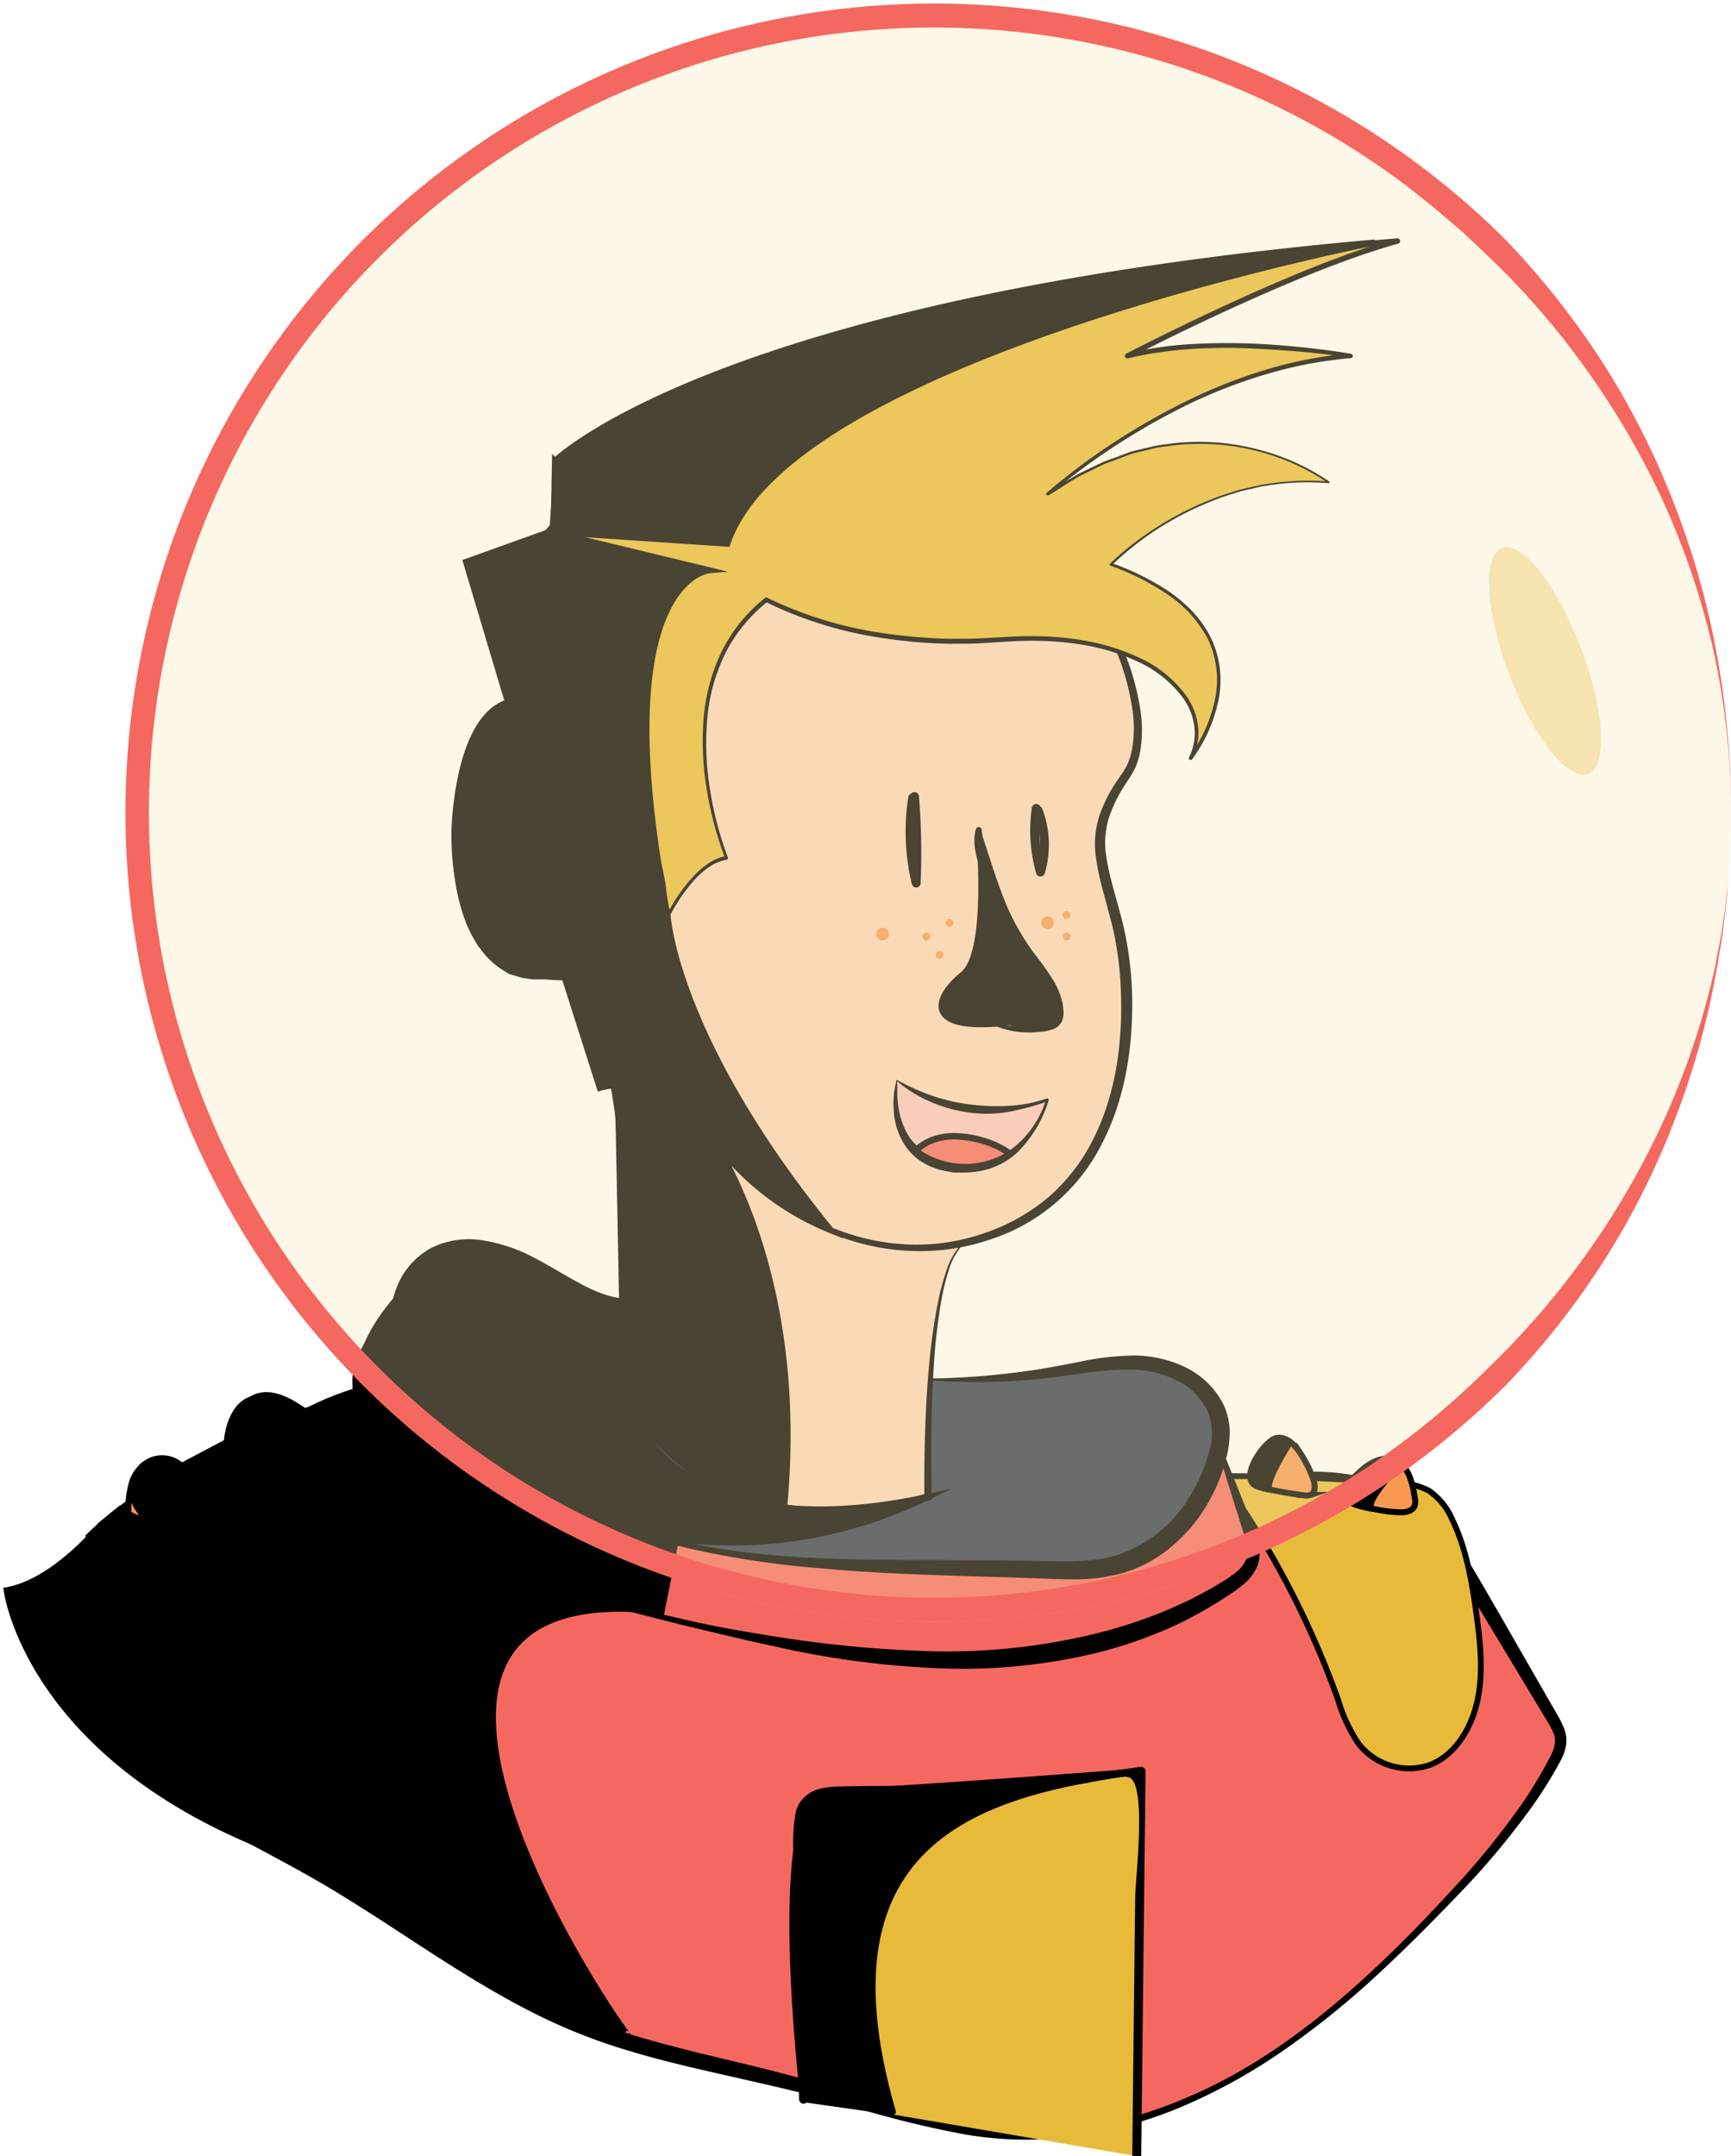 <svg xmlns="http://www.w3.org/2000/svg" viewBox="0 0 260.42 324.29"><defs><style>.cls-1{isolation:isolate;}.cls-10,.cls-2{fill:#f56860;}.cls-11,.cls-3,.cls-6{fill:#e7bb39;}.cls-10,.cls-11,.cls-12,.cls-13,.cls-14,.cls-3,.cls-7{stroke:#000;}.cls-11,.cls-12,.cls-13,.cls-3{stroke-miterlimit:10;}.cls-3{stroke-width:0.87px;}.cls-4{fill:#313950;}.cls-5{fill:#fcd6b9;}.cls-7{fill:none;stroke-width:1.35px;}.cls-14,.cls-7{stroke-linecap:round;}.cls-10,.cls-14,.cls-7{stroke-linejoin:round;}.cls-12,.cls-8{fill:#f79950;}.cls-9{fill:#fbc3bf;}.cls-10{stroke-width:0.97px;}.cls-11{stroke-width:0.81px;}.cls-12,.cls-13,.cls-14{stroke-width:0.9px;}.cls-13,.cls-14{mix-blend-mode:soft-light;}.cls-15{opacity:0.3;}.cls-16{fill:#f5e4b0;}</style></defs><title>avatar</title><g class="cls-1"><g id="avatar"><path class="cls-2" d="M1,239.19c2.16,11.08,9.9,20.13,18.69,26.53s18.78,10.69,28.17,16.06c12.85,7.34,24.7,16.77,38.29,22.4,11.48,4.75,23.81,6.62,35.74,9.86,10.2,2.78,20.29,6.59,30.81,7.07,12.38.57,24.67-3.57,35.45-10.07s20.17-15.29,29-24.55c6.22-6.53,12.24-13.41,16.6-21.46a6.63,6.63,0,0,0,1.08-3.42,7.13,7.13,0,0,0-1.21-3.11l-11.78-19.92c-2.46-4.15-5-8.41-8.74-11.31-4.93-3.84-11.38-4.82-17.49-4.53s-12.13,1.72-18.23,2.2c-18.58,1.44-36.73-6-55.31-7.27-7.49-.51-15.06,0-22.48-1.24-12.49-2.06-24.31-8.94-36.94-8.34-10.17.48-19.52,5.76-28.46,10.93C23.4,225.25,12.52,231.55,3.14,240"/><path d="M1.17,239.16A37.77,37.77,0,0,0,8.55,254.3,57.42,57.42,0,0,0,21,265.73c9.3,6.47,20,10.69,29.87,16.57S70,294.88,80.05,300a90.58,90.58,0,0,0,15.67,6.24c5.41,1.62,11,2.92,16.51,4.24s11.11,2.83,16.56,4.55a154.11,154.11,0,0,0,16.43,4.45,53.11,53.11,0,0,0,16.83.64,62.78,62.78,0,0,0,16.3-4.55c10.5-4.38,19.71-11.36,28-19.07,4.17-3.86,8.15-7.95,12-12.15a117.31,117.31,0,0,0,10.72-13.2,65.25,65.25,0,0,0,4.31-7.25,5.41,5.41,0,0,0,.55-1.76,3.17,3.17,0,0,0-.29-1.66c-.5-1.12-1.37-2.38-2.07-3.59l-8.84-14.66c-3-4.84-5.62-10-9.75-13.5S203.3,224,197.82,224s-11.1,1.2-16.83,1.94a73.85,73.85,0,0,1-17.39.1c-11.52-1.23-22.58-4.38-33.74-6-1.4-.23-2.8-.37-4.19-.56s-2.8-.27-4.2-.38c-2.8-.18-5.63-.23-8.49-.3-5.69-.11-11.59-.33-17.27-1.78s-11-3.39-16.43-5.05-10.9-3-16.44-2.78a44.26,44.26,0,0,0-16.1,4.17c-5.15,2.3-10.08,5.17-15.06,8-9.92,5.59-19.83,11.31-28.45,18.8l-.19-.2c8.41-7.78,18.15-14,28-19.79,4.91-2.9,9.79-5.9,15-8.38A44.67,44.67,0,0,1,62.75,207c5.92-.3,11.7,1,17.21,2.63s10.88,3.55,16.34,4.77,11,1.47,16.73,1.55c2.85.05,5.72.08,8.62.25,1.44.1,2.89.22,4.33.36s2.87.32,4.3.55c11.41,1.69,22.43,4.78,33.63,6.07a71.64,71.64,0,0,0,16.75,0c5.59-.67,11.26-1.87,17.17-1.83a32.19,32.19,0,0,1,8.8,1.24,21.06,21.06,0,0,1,7.93,4.25,31.27,31.27,0,0,1,5.65,6.83c1.57,2.45,2.95,4.94,4.4,7.4L233.19,256l1.07,1.85a15.86,15.86,0,0,1,1,2,5,5,0,0,1,.36,2.52,7.43,7.43,0,0,1-.75,2.29,66.35,66.35,0,0,1-4.59,7.36,119.48,119.48,0,0,1-11.09,13.16c-3.95,4.12-8,8.18-12.2,12.05A128.26,128.26,0,0,1,193.66,308a85.22,85.22,0,0,1-14.94,8.46,64.68,64.68,0,0,1-16.52,4.79A54.26,54.26,0,0,1,145,321a155.92,155.92,0,0,1-16.7-4.11c-2.74-.78-5.48-1.55-8.23-2.23s-5.53-1.31-8.31-1.94c-5.55-1.27-11.16-2.47-16.68-4.13A85.75,85.75,0,0,1,79,302.11c-10.25-5.33-19.46-12.18-29.18-18s-20.27-10.43-29.63-17.19a55.24,55.24,0,0,1-12.33-12A37,37,0,0,1,.91,239.21Z"/><path class="cls-3" d="M183.67,222q13.11.06,26.24,1a11.16,11.16,0,0,1,5.08,1.22,10.09,10.09,0,0,1,3.52,4.39c2.1,4.34,2.92,9.22,3.59,14,.59,4.31,1.08,8.73.22,12.95s-3.29,8.28-7,9.82a9.6,9.6,0,0,1-11-3.22,23.84,23.84,0,0,1-3-6.46,134.53,134.53,0,0,0-17.5-33.35"/><path class="cls-2" d="M61.11,193.13l-4.86,7.79A15.16,15.16,0,0,0,54,205.7c-.68,3.22.77,6.47,2.18,9.45,3.28,6.92,6.83,14.17,13.14,18.52,3.9,2.68,8.54,4,13.11,5.27q10.89,3,21.91,5.4c13.53,3,27.29,5.57,41.15,5.3s27.94-3.48,39.48-11.16c1.49-1,3-2.19,3.48-3.92a7.89,7.89,0,0,0-.66-4.46l-5.42-15.29"/><path d="M61.22,193.2c-.95,1.79-1.93,3.55-2.92,5.3s-2,3.53-2.85,5.26a8.16,8.16,0,0,0-.54,5.39,24.83,24.83,0,0,0,2.14,5.38A94.72,94.72,0,0,0,62.79,225a29.18,29.18,0,0,0,8,8.29,41.5,41.5,0,0,0,10.81,4.65c3.85,1.15,7.74,2.21,11.64,3.23s7.81,2,11.73,2.86,7.91,1.51,11.88,2.15a180.08,180.08,0,0,0,23.9,2.19,94.35,94.35,0,0,0,23.6-2.55,72.6,72.6,0,0,0,11.26-3.67c1.81-.78,3.61-1.6,5.34-2.55l1.3-.71,1.27-.77a19.69,19.69,0,0,0,2.38-1.59,5.05,5.05,0,0,0,1.54-1.93,4.19,4.19,0,0,0,.09-2.45c-.18-.89-.52-1.85-.82-2.81l-.91-2.88q-1.82-5.77-3.52-11.58l.25-.09q2.34,5.58,4.56,11.21l1.1,2.81c.36.94.77,1.86,1.07,2.93a6.06,6.06,0,0,1,0,3.51,6.68,6.68,0,0,1-2,2.88,20.67,20.67,0,0,1-2.56,1.88l-1.28.85-1.33.79a61.48,61.48,0,0,1-5.44,2.89A67.6,67.6,0,0,1,165,248.6a85.94,85.94,0,0,1-24.37,2.29,135.27,135.27,0,0,1-24.1-3.27c-4-.82-7.88-1.8-11.81-2.72s-7.82-2-11.74-2.9l-5.91-1.34c-2-.43-4-.81-5.92-1.28a42.24,42.24,0,0,1-11.6-4.2,27.51,27.51,0,0,1-8.78-8.89,78.34,78.34,0,0,1-5.64-10.86,24.49,24.49,0,0,1-2-5.94,10.92,10.92,0,0,1,0-3.28,10.15,10.15,0,0,1,1.08-3.08c1-1.87,2.24-3.43,3.37-5.11s2.29-3.32,3.47-5Z"/><path class="cls-4" d="M93.75,195.75c-5.06-.82-9.42-3.87-14-6.05s-10.32-3.48-14.71-.85c-4.16,2.5-5.82,8-4.93,12.74s3.87,8.88,7.25,12.35c11,11.25,26.45,17.09,42,19.61s31.3,2,47,2.55c4.07.13,8.22.31,12.12-.83,7.14-2.07,12.5-8.49,14.58-15.63a13,13,0,0,0,.56-5.84c-.82-4.68-5.52-7.85-10.21-8.61s-9.45.3-14.15,1.05a102.82,102.82,0,0,1-19.28,1.22"/><path d="M93.73,195.89a24.48,24.48,0,0,1-7.3-2.21c-2.33-1-4.57-2.22-6.83-3.24a24.54,24.54,0,0,0-7-2,11.18,11.18,0,0,0-6.74,1.14,9.37,9.37,0,0,0-4.14,5.17,12.76,12.76,0,0,0-.44,6.82c1,4.61,4,8.66,7.4,12.15A57.58,57.58,0,0,0,80.3,223a69.68,69.68,0,0,0,6.59,3.57,75.06,75.06,0,0,0,7,2.8c9.5,3.32,19.59,4.59,29.61,5s20.12.19,30.23.37c5.06,0,10.12.52,14.58-.93A20.09,20.09,0,0,0,179,225.08a24.43,24.43,0,0,0,2.85-6.52,9.2,9.2,0,0,0-.23-6.46,10.21,10.21,0,0,0-4.77-4.58A15.62,15.62,0,0,0,170,206c-4.84-.08-9.84,1.13-14.91,1.51a92.84,92.84,0,0,1-15.19.1v-.27a115.78,115.78,0,0,0,15-1.19c2.48-.34,4.93-.82,7.41-1.31a42.12,42.12,0,0,1,7.67-.95,17.8,17.8,0,0,1,7.85,1.52,12.68,12.68,0,0,1,6.09,5.55,9.94,9.94,0,0,1,1.08,4.19,15,15,0,0,1-.51,4.12,26.75,26.75,0,0,1-3.07,7.34,24.42,24.42,0,0,1-5.23,6.06,21.84,21.84,0,0,1-3.33,2.29,20.26,20.26,0,0,1-3.75,1.58,27.06,27.06,0,0,1-7.87,1c-2.6,0-5.1-.16-7.61-.23-10.06-.34-20.18-.49-30.27-1.44a136.59,136.59,0,0,1-29.79-5.68c-9.61-3.09-19-7.71-26.48-14.87a34,34,0,0,1-5-5.94A20.22,20.22,0,0,1,58.94,202a15.13,15.13,0,0,1,.63-8.08,11.48,11.48,0,0,1,5.3-6.22,12.73,12.73,0,0,1,8-1.1,24.31,24.31,0,0,1,7.38,2.51c2.28,1.17,4.41,2.52,6.61,3.71a26.86,26.86,0,0,0,6.94,2.77Z"/><path class="cls-5" d="M108.21,173.12s17.8,21,40.9,12.63,21.58-36.74,18.93-47-4.68-13.63,1.45-22.34-5.24-36-21.9-39-64-6.38-64,32.4,14.77,39.54,10.22,99c0,0,12.5,26.89,45.82,16.29,0,0-.93-32.88,5.32-38.18"/><path d="M108.28,173.06a49.21,49.21,0,0,0,8.5,7.14,42.92,42.92,0,0,0,9.86,5,33.46,33.46,0,0,0,10.79,2,31.13,31.13,0,0,0,10.77-1.77,29.43,29.43,0,0,0,9.46-5.31,28.12,28.12,0,0,0,6.68-8.52c3.34-6.5,4.48-14,4.32-21.29a51.63,51.63,0,0,0-1.28-10.9c-.45-1.78-.95-3.58-1.43-5.39a38.84,38.84,0,0,1-1.14-5.58,13.82,13.82,0,0,1,.61-5.81,22.26,22.26,0,0,1,2.59-5.13l.8-1.17a12.3,12.3,0,0,0,.68-1.11,9.49,9.49,0,0,0,.81-2.48,18,18,0,0,0,.15-5.39,37.14,37.14,0,0,0-3-10.56,42.25,42.25,0,0,0-5.67-9.46A29.93,29.93,0,0,0,153.59,80,19.85,19.85,0,0,0,148.51,78c-1.78-.43-3.64-.68-5.47-.94a103.87,103.87,0,0,0-22.22-.61c-7.36.67-14.75,2.3-21.23,5.82a30.07,30.07,0,0,0-8.5,6.85A27,27,0,0,0,85.9,98.6c-2.25,7-1.57,14.55-1.05,21.89a121.94,121.94,0,0,0,4,21.8,195.52,195.52,0,0,1,5.06,21.84l.43,2.78c.13.93.21,1.86.31,2.79.18,1.87.44,3.73.51,5.6l.32,5.61.08,5.61,0,2.81-.07,2.8-.15,5.6c-.18,3.73-.45,7.46-.67,11.18l-.08-.45a35.26,35.26,0,0,0,8,10.1,32.58,32.58,0,0,0,11.14,6.51,34.85,34.85,0,0,0,12.83,1.79,49.92,49.92,0,0,0,12.9-2.27l-.39.55q-.06-4.9.11-9.8c.1-3.27.27-6.53.58-9.79a88.57,88.57,0,0,1,1.36-9.71,35.24,35.24,0,0,1,1.27-4.74,10.31,10.31,0,0,1,2.5-4.22l.12.14a10.07,10.07,0,0,0-2.32,4.18,36.17,36.17,0,0,0-1.13,4.73,89.55,89.55,0,0,0-1.08,9.68c-.4,6.49-.48,13-.29,19.5v.42l-.4.13a50.88,50.88,0,0,1-13.18,2.57,36.36,36.36,0,0,1-13.37-1.72,34.29,34.29,0,0,1-11.76-6.68A37,37,0,0,1,96.77,215,32,32,0,0,1,93,209.23l-.1-.2,0-.25c.21-3.71.46-7.42.63-11.12l.14-5.57.06-2.78,0-2.78L93.63,181l-.34-5.54c-.07-1.85-.34-3.69-.51-5.53-.11-.91-.19-1.84-.31-2.75l-.42-2.74a195.45,195.45,0,0,0-4.88-21.69,121.38,121.38,0,0,1-3.91-22.1c-.33-3.74-.34-7.48-.37-11.23a37.68,37.68,0,0,1,1.79-11.19,28.28,28.28,0,0,1,5.55-9.87,31.11,31.11,0,0,1,8.9-7c6.7-3.53,14.21-5,21.63-5.64a106.36,106.36,0,0,1,22.35.72c1.86.25,3.7.49,5.54.91a20.57,20.57,0,0,1,5.25,2.09,30.69,30.69,0,0,1,8.48,7.36,44.45,44.45,0,0,1,6,9.54,37.93,37.93,0,0,1,3.24,10.81,19.39,19.39,0,0,1-.06,5.74,10.67,10.67,0,0,1-.88,2.83,14.35,14.35,0,0,1-.75,1.28l-.75,1.15a21.27,21.27,0,0,0-2.35,4.85,12.77,12.77,0,0,0-.48,5.22c.44,3.55,1.7,7.1,2.59,10.75a52.05,52.05,0,0,1,1.39,11.23c.11,7.52-1.1,15.23-4.64,22a28.7,28.7,0,0,1-17,14.32,32.46,32.46,0,0,1-11.19,1.64A33.93,33.93,0,0,1,126.35,186a43.83,43.83,0,0,1-9.88-5.33,46.57,46.57,0,0,1-8.33-7.47Z"/><path class="cls-6" d="M77.17,109.59s21.17-2.12,23.29,28.23c0,0,3.88-8.12,8.82-8.82,0,0-10.59-25.76,6-38.81,0,0,13.59,7.76,35.37,6s32.73,9.18,28.49,17.82c0,0,15.17-19.23-12-29.11,0,0,13.77-14.11,32.82-12.35,0,0-19.05-14.46-42.34,1.77,0,0,21.17-19.06,45.51-20.82,0,0-19.75-3.53-33.52,0,0,0,25.06-13.06,40.58-17.29,0,0-94.56,6.7-126.67,33.17L82.82,80,70.11,84.54Z"/><path d="M77.2,109.56a18.48,18.48,0,0,1,5.06.43,19.57,19.57,0,0,1,2.45.72l1.2.45c.39.17.77.38,1.15.57a21.21,21.21,0,0,1,7.63,6.7l1.4,2.15,1.12,2.31c.18.39.4.77.54,1.17l.41,1.21L99,127.7c.39,1.66.77,3.34,1.09,5l.6,5.09-.42-.08a28,28,0,0,1,1.62-2.81,22.31,22.31,0,0,1,2-2.6,13,13,0,0,1,2.39-2.23,7.29,7.29,0,0,1,3-1.33l-.19.34a53,53,0,0,1-2.74-10.18,44.83,44.83,0,0,1-.52-10.54,28.64,28.64,0,0,1,2.67-10.22,23.67,23.67,0,0,1,6.61-8.22.31.31,0,0,1,.35,0h0a59.07,59.07,0,0,0,18,5.39,82.67,82.67,0,0,0,9.43.77c1.58,0,3.16,0,4.74-.07l4.75-.27c6.34-.28,12.9.35,18.76,3.07a18,18,0,0,1,7.44,6,9.93,9.93,0,0,1,1.67,4.55,8.83,8.83,0,0,1-.88,4.77l-.47-.29a22.25,22.25,0,0,0,3.86-8.5,14.3,14.3,0,0,0-1-9.14,18.38,18.38,0,0,0-6.25-6.89,38.18,38.18,0,0,0-8.45-4.23h0a.18.18,0,0,1-.06-.31,45.5,45.5,0,0,1,7.15-5.55,48.1,48.1,0,0,1,8.06-4.1c1.4-.58,2.85-1,4.29-1.45.73-.2,1.47-.34,2.21-.51l1.1-.25,1.12-.16a39,39,0,0,1,9-.33l-.09.24A33.4,33.4,0,0,0,189.69,68a33.93,33.93,0,0,0-11.12-1.18,21.79,21.79,0,0,0-2.79.28,18.31,18.31,0,0,0-2.76.48l-2.73.66-2.65,1-1.32.48c-.43.18-.84.4-1.27.6l-2.52,1.24c-1.64.89-3.19,2-4.79,2.93h0a.22.22,0,0,1-.3-.07.22.22,0,0,1,0-.27,96.91,96.91,0,0,1,10.19-7.63,103.1,103.1,0,0,1,11.07-6.29,78.37,78.37,0,0,1,11.85-4.66,64.12,64.12,0,0,1,12.52-2.41l0,.66c-2.76-.46-5.55-.79-8.34-1s-5.59-.41-8.39-.47-5.6,0-8.39.24a55.79,55.79,0,0,0-8.25,1.31h0a.38.38,0,0,1-.46-.28.38.38,0,0,1,.2-.43q9.84-5.05,19.94-9.54c3.38-1.47,6.77-2.93,10.21-4.24s6.93-2.56,10.5-3.55l.13.78c-11,.87-21.94,2.16-32.85,3.71s-21.77,3.45-32.54,5.75A271.75,271.75,0,0,0,113,54.69a147.78,147.78,0,0,0-15.28,6.23,71.65,71.65,0,0,0-14,8.63l.09-.17L83,80a.24.24,0,0,1-.14.18L70.17,84.7l.1-.21Zm0,.07-7.2-25a.18.18,0,0,1,.11-.2l12.68-4.63-.14.19.68-10.59a.26.26,0,0,1,.09-.17,71.49,71.49,0,0,1,14.06-8.77,148,148,0,0,1,15.31-6.33,273.59,273.59,0,0,1,31.91-8.82c10.79-2.34,21.68-4.21,32.61-5.77s21.89-2.82,32.9-3.69a.41.41,0,0,1,.43.37.4.4,0,0,1-.29.42c-3.53,1-7,2.21-10.42,3.52s-6.82,2.75-10.18,4.22q-10.09,4.45-19.91,9.5l-.27-.71a55.56,55.56,0,0,1,8.38-1.33c2.82-.21,5.64-.27,8.47-.22s5.63.24,8.44.51,5.59.61,8.38,1.08a.34.34,0,0,1,.27.39.33.33,0,0,1-.29.27h0a63.05,63.05,0,0,0-12.4,2.32A78.11,78.11,0,0,0,179,60.71a102.26,102.26,0,0,0-11,6.21,94.93,94.93,0,0,0-10.17,7.55l-.26-.34c1.61-1,3.18-2,4.84-2.94L164.89,70c.43-.2.84-.42,1.28-.6l1.34-.48,2.67-1,2.76-.66a18.68,18.68,0,0,1,2.79-.47,22.26,22.26,0,0,1,2.82-.28,34.63,34.63,0,0,1,11.23,1.23A33.4,33.4,0,0,1,200,72.44a.12.12,0,0,1,0,.18.13.13,0,0,1-.11.06h0a36.89,36.89,0,0,0-9,.32l-1.11.16-1.1.26c-.72.18-1.46.32-2.18.52-1.43.45-2.87.87-4.25,1.46a47.43,47.43,0,0,0-8,4.1A45.14,45.14,0,0,0,167.28,85l-.07-.32a38.83,38.83,0,0,1,8.57,4.23,23,23,0,0,1,3.66,3.1A17,17,0,0,1,182.21,96a14.82,14.82,0,0,1,1.07,9.46,22.83,22.83,0,0,1-3.92,8.73.27.27,0,0,1-.39.06.28.28,0,0,1-.08-.34h0a8.24,8.24,0,0,0,.81-4.47,9.42,9.42,0,0,0-1.59-4.28,17.42,17.42,0,0,0-7.22-5.77c-5.72-2.63-12.19-3.24-18.46-2.94l-4.75.29c-1.59.11-3.19.06-4.78.09a74.07,74.07,0,0,1-9.53-.78,59.59,59.59,0,0,1-18.26-5.55l.37,0a23.24,23.24,0,0,0-6.47,8,27.81,27.81,0,0,0-2.64,10,43.16,43.16,0,0,0,.47,10.4,51.47,51.47,0,0,0,2.67,10.08.26.26,0,0,1-.14.33h-.06a6.9,6.9,0,0,0-2.82,1.23,13.37,13.37,0,0,0-2.31,2.14,26,26,0,0,0-3.52,5.3.22.22,0,0,1-.3.1.25.25,0,0,1-.12-.18l-.57-5.05c-.32-1.66-.68-3.32-1.06-5l-.79-2.41-.4-1.21c-.14-.4-.35-.77-.52-1.15l-1.09-2.3-1.36-2.14A20.85,20.85,0,0,0,87,111.9c-.37-.19-.74-.4-1.13-.58l-1.19-.46a19.91,19.91,0,0,0-2.42-.74A19.57,19.57,0,0,0,77.15,109.63Z"/><polygon class="cls-6" points="84.93 146.99 90.23 163.58 96.22 161.81 90.58 144.52 84.93 146.99"/><path d="M85,147c.55,1.43,1.06,2.82,1.55,4.2s1,2.73,1.42,4.1.89,2.71,1.27,4.08.74,2.76,1.16,4.14l-.19-.1c2-.54,4-1.17,6-1.83l-.14.28c-.53-1.42-1-2.85-1.55-4.28L93,153.3q-.73-2.15-1.41-4.32c-.46-1.44-.88-2.9-1.32-4.35l.45.2C88.88,145.57,87,146.25,85,147Zm-.08,0c1.76-.89,3.62-1.85,5.55-2.76a.33.33,0,0,1,.44.15v0c.51,1.43,1,2.85,1.51,4.29s1,2.88,1.41,4.32l1.35,4.35c.44,1.45.86,2.91,1.27,4.36v0a.22.22,0,0,1-.15.26h0c-2,.52-4,1.07-6,1.7a.14.14,0,0,1-.19-.09h0c-.46-1.38-1-2.75-1.49-4.15s-1-2.8-1.37-4.21-.86-2.81-1.23-4.19S85.23,148.31,84.89,147Z"/><path class="cls-5" d="M89.66,116.46s-5-15.22-15-10S64,159.89,91,143.69"/><path d="M89.61,116.48a23.87,23.87,0,0,0-5.3-8.24A8.46,8.46,0,0,0,80.19,106a7.56,7.56,0,0,0-4.63.56,7.29,7.29,0,0,0-3.48,3.16,18.77,18.77,0,0,0-1.16,2.17c-.29.77-.61,1.53-.83,2.33A34.52,34.52,0,0,0,68.65,124a43.12,43.12,0,0,0,.92,9.83,22.08,22.08,0,0,0,3.8,8.89,10.65,10.65,0,0,0,3.66,3,7.37,7.37,0,0,0,1.1.43l.57.2c.19.05.39.07.58.11.4,0,.79.15,1.19.18h1.21a6.24,6.24,0,0,0,1.21-.1l1.21-.17c.78-.22,1.59-.39,2.36-.67s1.55-.57,2.3-.91L91,143.65a0,0,0,0,1,.06,0s0,.05,0,.06L88.89,145c-.73.41-1.51.73-2.27,1.09s-1.59.54-2.39.82l-1.25.24a6,6,0,0,1-1.27.16l-1.28,0c-.43,0-.86-.1-1.28-.15l-.65-.09-.62-.2a8.83,8.83,0,0,1-1.22-.43,11,11,0,0,1-4-3.22l-.78-1-.65-1.1a20.25,20.25,0,0,1-1.11-2.3A29.66,29.66,0,0,1,68.73,134a38.75,38.75,0,0,1-.58-10,47,47,0,0,1,1.64-9.86,21.77,21.77,0,0,1,1.86-4.67,7.48,7.48,0,0,1,.67-1.08l.38-.52c.13-.17.29-.32.44-.48l.45-.47.54-.38a5.33,5.33,0,0,1,1.13-.65,8.78,8.78,0,0,1,2.48-.74,6.56,6.56,0,0,1,2.61.09,9.21,9.21,0,0,1,4.44,2.56,21.19,21.19,0,0,1,4.91,8.71s0,0,0,.06A.07.07,0,0,1,89.61,116.48Z"/><path d="M85.77,125.09a1.58,1.58,0,0,0-2.17-.23,1.93,1.93,0,0,0-.46,2.14,2.68,2.68,0,0,0,1.68,1.52,17.1,17.1,0,0,0,2.48.37,2.23,2.23,0,0,1,1.31.68,1.84,1.84,0,0,1,.33,1.45l-.24,2.55c-.17,1.7-.34,3.37-.58,5.1a6.63,6.63,0,0,1-.88,2.5A5.28,5.28,0,0,1,85.29,143a6.83,6.83,0,0,1-5.11.47,9.87,9.87,0,0,1-4.27-2.83,16,16,0,0,1-2.73-4.37,27.65,27.65,0,0,1-1.91-10.09A22.33,22.33,0,0,1,72.9,116,12.4,12.4,0,0,1,76,111.74a7.33,7.33,0,0,1,2.28-1.41A4.16,4.16,0,0,1,81,110.2a4.48,4.48,0,0,1,2.17,1.59A12.52,12.52,0,0,1,84.5,114l2.14,4.64a0,0,0,0,1,0,.06,0,0,0,0,1-.05,0l-2.44-4.49c-.8-1.45-1.8-3-3.32-3.4s-3.12.43-4.29,1.52a12.21,12.21,0,0,0-2.84,4,23.26,23.26,0,0,0-1.63,9.82,28.55,28.55,0,0,0,1.55,9.93,14.21,14.21,0,0,0,2.53,4.34,8.82,8.82,0,0,0,4.13,2.76,6.14,6.14,0,0,0,4.8-.61,4.64,4.64,0,0,0,1.68-1.7,6.28,6.28,0,0,0,.7-2.31c.22-1.66.33-3.38.53-5.07l.29-2.53a1.23,1.23,0,0,0-.16-1,1.61,1.61,0,0,0-.93-.46,13.32,13.32,0,0,1-2.54-.49,3.15,3.15,0,0,1-1.9-1.89,2.22,2.22,0,0,1,.71-2.51,1.73,1.73,0,0,1,2.4.41,0,0,0,0,1,0,.06A0,0,0,0,1,85.77,125.09Z"/><path d="M84.38,129.45a5.3,5.3,0,0,1-.48,4.21,4,4,0,0,1-1.63,1.56,2.49,2.49,0,0,1-2.34,0,4.76,4.76,0,0,1-1.54-1.59,10.34,10.34,0,0,1-.94-1.92,13,13,0,0,1-.83-4.15,18.56,18.56,0,0,1,2-8.22c.3-.64.6-1.27.92-1.89a2.48,2.48,0,0,1,.32-.53.84.84,0,0,1,.83-.29,1.71,1.71,0,0,1,1,.85,5.32,5.32,0,0,1,.62,4.19.06.06,0,0,1-.06,0,.09.09,0,0,1,0,0,5.55,5.55,0,0,0-1.07-3.8c-.19-.27-.43-.51-.57-.51s0,0-.1.06a2.52,2.52,0,0,0-.18.39l-.83,1.91a23.39,23.39,0,0,0-2.31,7.86,8.89,8.89,0,0,0,.62,4.05,6.47,6.47,0,0,0,1.07,1.74,4.35,4.35,0,0,0,1.47,1.26c1.1.52,2.41-.26,3.12-1.3a5.88,5.88,0,0,0,.94-3.85s0-.05,0-.05S84.38,129.43,84.38,129.45Z"/><path class="cls-7" d="M137.31,120a33.29,33.29,0,0,0,.52,12.81,104.76,104.76,0,0,0-.25-13l-.35,1.36"/><path class="cls-7" d="M155.9,121.6a23.21,23.21,0,0,0,.63,9.56,14.57,14.57,0,0,0-.35-9.27l0,.65"/><path d="M148.82,153.89a16.63,16.63,0,0,0,5.19.34,13.92,13.92,0,0,0,2.5-.44,9.38,9.38,0,0,0,1.13-.37c.32-.15.46-.31.48-.44a2.1,2.1,0,0,0,0-.89,7.39,7.39,0,0,0-.26-1.13,9.9,9.9,0,0,0-1-2.15c-.87-1.4-2-2.73-3.09-4.16a28,28,0,0,1-2.82-4.7,33.24,33.24,0,0,1-1.87-5.1,55.13,55.13,0,0,1-1.76-10.54c1.17,3.36,2.14,6.76,3.38,10a35.9,35.9,0,0,0,4.82,9,44.84,44.84,0,0,1,3.12,4.42,12,12,0,0,1,1.1,2.68,8.05,8.05,0,0,1,.24,1.47,3.5,3.5,0,0,1-.22,1.73,2.42,2.42,0,0,1-1.47,1.24,7.7,7.7,0,0,1-1.43.31,15,15,0,0,1-2.76.11A13.08,13.08,0,0,1,148.82,153.89Z"/><circle class="cls-8" cx="132.8" cy="140.49" r="0.96"/><circle class="cls-8" cx="141.35" cy="143.62" r="0.59"/><circle class="cls-8" cx="139.36" cy="140.86" r="0.59"/><circle class="cls-8" cx="142.86" cy="138.79" r="0.59"/><circle class="cls-8" cx="157.6" cy="138.79" r="0.96"/><circle class="cls-8" cx="160.48" cy="140.86" r="0.59"/><circle class="cls-8" cx="160.44" cy="137.63" r="0.59"/><path class="cls-9" d="M135,162.47a24.53,24.53,0,0,0,22.64,2.93s-3.12,11.53-14.06,10.17S135,162.47,135,162.47Z"/><path d="M134.94,162.41a31.48,31.48,0,0,0,5.4,2.43,27.75,27.75,0,0,0,5.66,1.28,31,31,0,0,0,5.79.2,23.9,23.9,0,0,0,2.9-.35,27.63,27.63,0,0,0,2.84-.76h0a.2.2,0,0,1,.24.14.24.24,0,0,1,0,.12,18.62,18.62,0,0,1-4.8,7.95,11.73,11.73,0,0,1-4.16,2.38,12,12,0,0,1-2.37.47,10,10,0,0,1-1.21.09l-1.21,0-.6,0-.59-.11-1.19-.24a7.86,7.86,0,0,1-1.16-.38,5.11,5.11,0,0,1-1.12-.5,8.35,8.35,0,0,1-3.52-3.37,10.45,10.45,0,0,1-1.37-4.57,13.06,13.06,0,0,1,0-2.34c0-.39.09-.78.14-1.16l.11-.57.07-.29,0-.14A.64.64,0,0,1,134.94,162.41Zm.05.12c0,.05,0,.06,0,.1v.14l0,.29,0,.57c0,.38,0,.76,0,1.13a16.51,16.51,0,0,0,.26,2.24,11.19,11.19,0,0,0,1.58,4.07,9.4,9.4,0,0,0,7.33,3.83l1.09.08a8,8,0,0,0,1.09,0,11.09,11.09,0,0,0,2.14-.34,11.89,11.89,0,0,0,3.88-1.94,14.69,14.69,0,0,0,5-7.31l.27.25a37.74,37.74,0,0,1-5.79,1.57,19.11,19.11,0,0,1-6,.13,22,22,0,0,1-8.51-3c-.42-.27-.84-.54-1.24-.84-.21-.14-.41-.3-.6-.45l-.29-.24C135.11,162.68,135,162.63,135,162.53Z"/><path class="cls-10" d="M137.76,173.11s2.16-2.66,7-2.15,7.21,2.62,7.21,2.62A12.6,12.6,0,0,1,137.76,173.11Z"/><path class="cls-11" d="M13.09,231.28c7.15-7.08,16.39-11.59,25.44-16,2-1,4.25-2,6.39-1.37a9.39,9.39,0,0,1,3.86,2.74c5.47,5.53,11,11.15,14.84,17.92S69.44,249.54,67.3,257c-1.33,4.65-4.81,9.19-9.62,9.72-3.38.38-6.69-1.31-9.27-3.53s-4.62-5-7-7.39c-5.5-5.45-12.77-8.89-18.14-14.46-3.4-3.52-6-7.89-10.19-10.48"/><path class="cls-12" d="M34.7,219.14a10.48,10.48,0,0,1,.69-5.78,5.8,5.8,0,0,1,3.19-3.27c2.48-.88,5.1.69,7.27,2.18,1.08.74,2.29,1.76,2.14,3.07a3.14,3.14,0,0,1-.66,1.42,10.92,10.92,0,0,1-7.06,4.32c-2.16.34-4.92-.46-5.28-2.61"/><path class="cls-12" d="M19.41,228.56a13.86,13.86,0,0,1,.58-6c.77-1.88,2.67-3.46,4.68-3.18a7,7,0,0,1,3.27,1.79l2.33,1.91a1.79,1.79,0,0,1,.54.59,1.64,1.64,0,0,1-.2,1.4c-2,3.71-6.9,4.85-11,4.06"/><path class="cls-12" d="M189.53,223.68c-3.66-.76.57-6.88,2.4-7.37,1.42-.38,2.74.85,3.57,2.06a17.78,17.78,0,0,1,2.08,4.13c.29.83.37,2-.43,2.35a1.84,1.84,0,0,1-1,.05,60,60,0,0,1-6.66-1.22"/><path class="cls-12" d="M200.78,224.32c1.62-.66,2.78-2.06,4.09-3.21s3.09-2.1,4.75-1.58c2.2.69,2.88,3.41,3.22,5.68a2.47,2.47,0,0,1,0,1.24c-.34.9-1.52,1.07-2.48,1a20.47,20.47,0,0,1-8.69-2.36.43.43,0,0,1,.18-.72"/><path class="cls-6" d="M120.86,315.73l-.63-41.32a6.23,6.23,0,0,1,.23-2.24c.89-2.48,4.18-2.84,6.82-2.81a283.7,283.7,0,0,0,44.35-2.95L171,324.29"/><path d="M121.54,315.73,121,278.34c-.06-4.14,1-8.08,5.74-8.3,3.07-.14,6.2,0,9.28,0q9.2-.18,18.35-.94,4.33-.36,8.66-.86c1.53-.18,5.44-1.49,6.9-.87,2.61,1.1.88,15.26.85,18l-.44,38.92a.68.68,0,0,0,1.35,0l.65-57.88a.68.68,0,0,0-.85-.65,291.12,291.12,0,0,1-30.63,2.76c-4.52.16-9,.05-13.54.16-1.93.05-4.25,0-5.88,1.26a4.54,4.54,0,0,0-1.83,3.33c-.7,4,.1,8.87.16,12.94l.45,29.52a.68.68,0,0,0,1.36,0Z"/><path class="cls-13" d="M206.84,36.47s-88,17.17-97.41,45.31L82.82,80l23.89,5.77s-16.13,1.31-6.25,52.1c0,0,1.14,18.47,24.57,47.19a40.93,40.93,0,0,1-19.23-15.93s15.81,20.29,12.14,57.89c0,0-18.85-5.45-24.12-18.13,0,0-.79-44.51-.91-45.26s-2.68,0-2.68,0L84.93,147a41.39,41.39,0,0,1-8.08-.89s-8.62-4.31-8.49-21.07c0,0,.32-18.51,9.11-19.63,0,0,14.37,3,14.31,11.58,0,0-8-10.1-12.1-11.58l-3,1.1-6.57-22,12.2-4.38,1-1.13.18-9.66S107.83,45.21,206.84,36.47Z"/><path class="cls-13" d="M139.64,225.13a67,67,0,0,1-43.42,5.43C71.78,225.33,48.46,198.85,65,188.85c0,0,3.81-4.28,19.93,3.55,0,0,5,3.06,8.82,3.35l.07,13.09S98.28,234,139.64,225.13Z"/><path class="cls-14" d="M147.25,124.85s1.79,18.34-2.37,21.7c-4.57,3.68-5.95,8.82,7.11,7.21,0,0,7.11,2,7-1.49S145.16,131.34,147.25,124.85Z"/><path class="cls-14" d="M171.63,266.41c-23.26,3.16-49.39,9.53-37.3,51.23l-13.47-1.91s-5.47-46,3.49-46.17S171.63,266.41,171.63,266.41Z"/><path class="cls-14" d="M194.12,216.88s-4.44,6.88-2.88,7.19c0,0-4.49-.32-2.67-3.48S191.12,215.76,194.12,216.88Z"/><path class="cls-14" d="M210.11,220.8s-5.05,5.36-3.66,6.13c0,0-8-1.15-2.75-4.28C206.83,220.78,207.59,218.83,210.11,220.8Z"/><path class="cls-13" d="M99.54,242.34,101.6,232c-45.88-12.39-41.76-36.82-41.76-36.82-7.3,8.29-6,14.46-6,14.46l-8,2.62s-4.8-3-8.13-1.76-3.6,6.4-3.6,6.4l-6.77,3.58c-2.92-2.56-5.92,0-5.92,0s-2.9,3.25-.61,6.48-2.73,0-2.73,0l-2.92,2.38S8.36,237.85,1,239.19c0,0,3.15,25.38,41.33,39.56,0,0,30.47,19.5,38.41,23s13.75,5.43,13.75,5.43l-.13-1.32C94.53,307.14,45.52,236.19,99.54,242.34Z"/><g class="cls-15"><circle class="cls-16" cx="140.58" cy="122.19" r="119.84"/><path class="cls-16" d="M260.42,122.19l-.12,5.88c-.11,2-.28,3.92-.41,5.87s-.44,3.9-.66,5.85-.62,3.88-.93,5.82A121.62,121.62,0,0,1,252,168.32a118.26,118.26,0,0,1-10.62,21.19,120,120,0,0,1-14.72,18.71,121.69,121.69,0,1,1,0-172,122.22,122.22,0,0,1,14.71,18.72,119.51,119.51,0,0,1,10.62,21.18,122.35,122.35,0,0,1,6.37,22.7A129.7,129.7,0,0,1,260.42,122.19Zm0,0A114.43,114.43,0,0,0,258,98.84a117.52,117.52,0,0,0-7.26-22.26,120.1,120.1,0,0,0-11.55-20.25,118.58,118.58,0,0,0-15.1-17.6l-4.23-4L215.45,31c-1.52-1.2-3-2.42-4.56-3.58s-3.13-2.26-4.73-3.34a118.09,118.09,0,1,0,0,196.3A123.42,123.42,0,0,0,224,205.65a122.53,122.53,0,0,0,26.63-37.86A116.78,116.78,0,0,0,258,145.54c.35-1.93.77-3.84,1.07-5.78s.58-3.88.78-5.83.32-3.9.45-5.86Z"/></g><path class="cls-2" d="M260.42,122.19l-.12,5.88c-.11,2-.28,3.92-.41,5.87s-.44,3.9-.66,5.85-.62,3.88-.93,5.82A121.62,121.62,0,0,1,252,168.32a118.26,118.26,0,0,1-10.62,21.19,120,120,0,0,1-14.72,18.71,121.69,121.69,0,1,1,0-172,122.22,122.22,0,0,1,14.71,18.72,119.51,119.51,0,0,1,10.62,21.18,122.35,122.35,0,0,1,6.37,22.7A129.7,129.7,0,0,1,260.42,122.19Zm0,0A114.43,114.43,0,0,0,258,98.84a117.52,117.52,0,0,0-7.26-22.26,120.1,120.1,0,0,0-11.55-20.25,118.58,118.58,0,0,0-15.1-17.6l-4.23-4L215.45,31c-1.52-1.2-3-2.42-4.56-3.58s-3.13-2.26-4.73-3.34a118.09,118.09,0,1,0,0,196.3A123.42,123.42,0,0,0,224,205.65a122.53,122.53,0,0,0,26.63-37.86A116.78,116.78,0,0,0,258,145.54c.35-1.93.77-3.84,1.07-5.78s.58-3.88.78-5.83.32-3.9.45-5.86Z"/><ellipse class="cls-16" cx="232.44" cy="99.41" rx="5.75" ry="18.19" transform="translate(-20.16 89.25) rotate(-20.85)"/></g></g></svg>